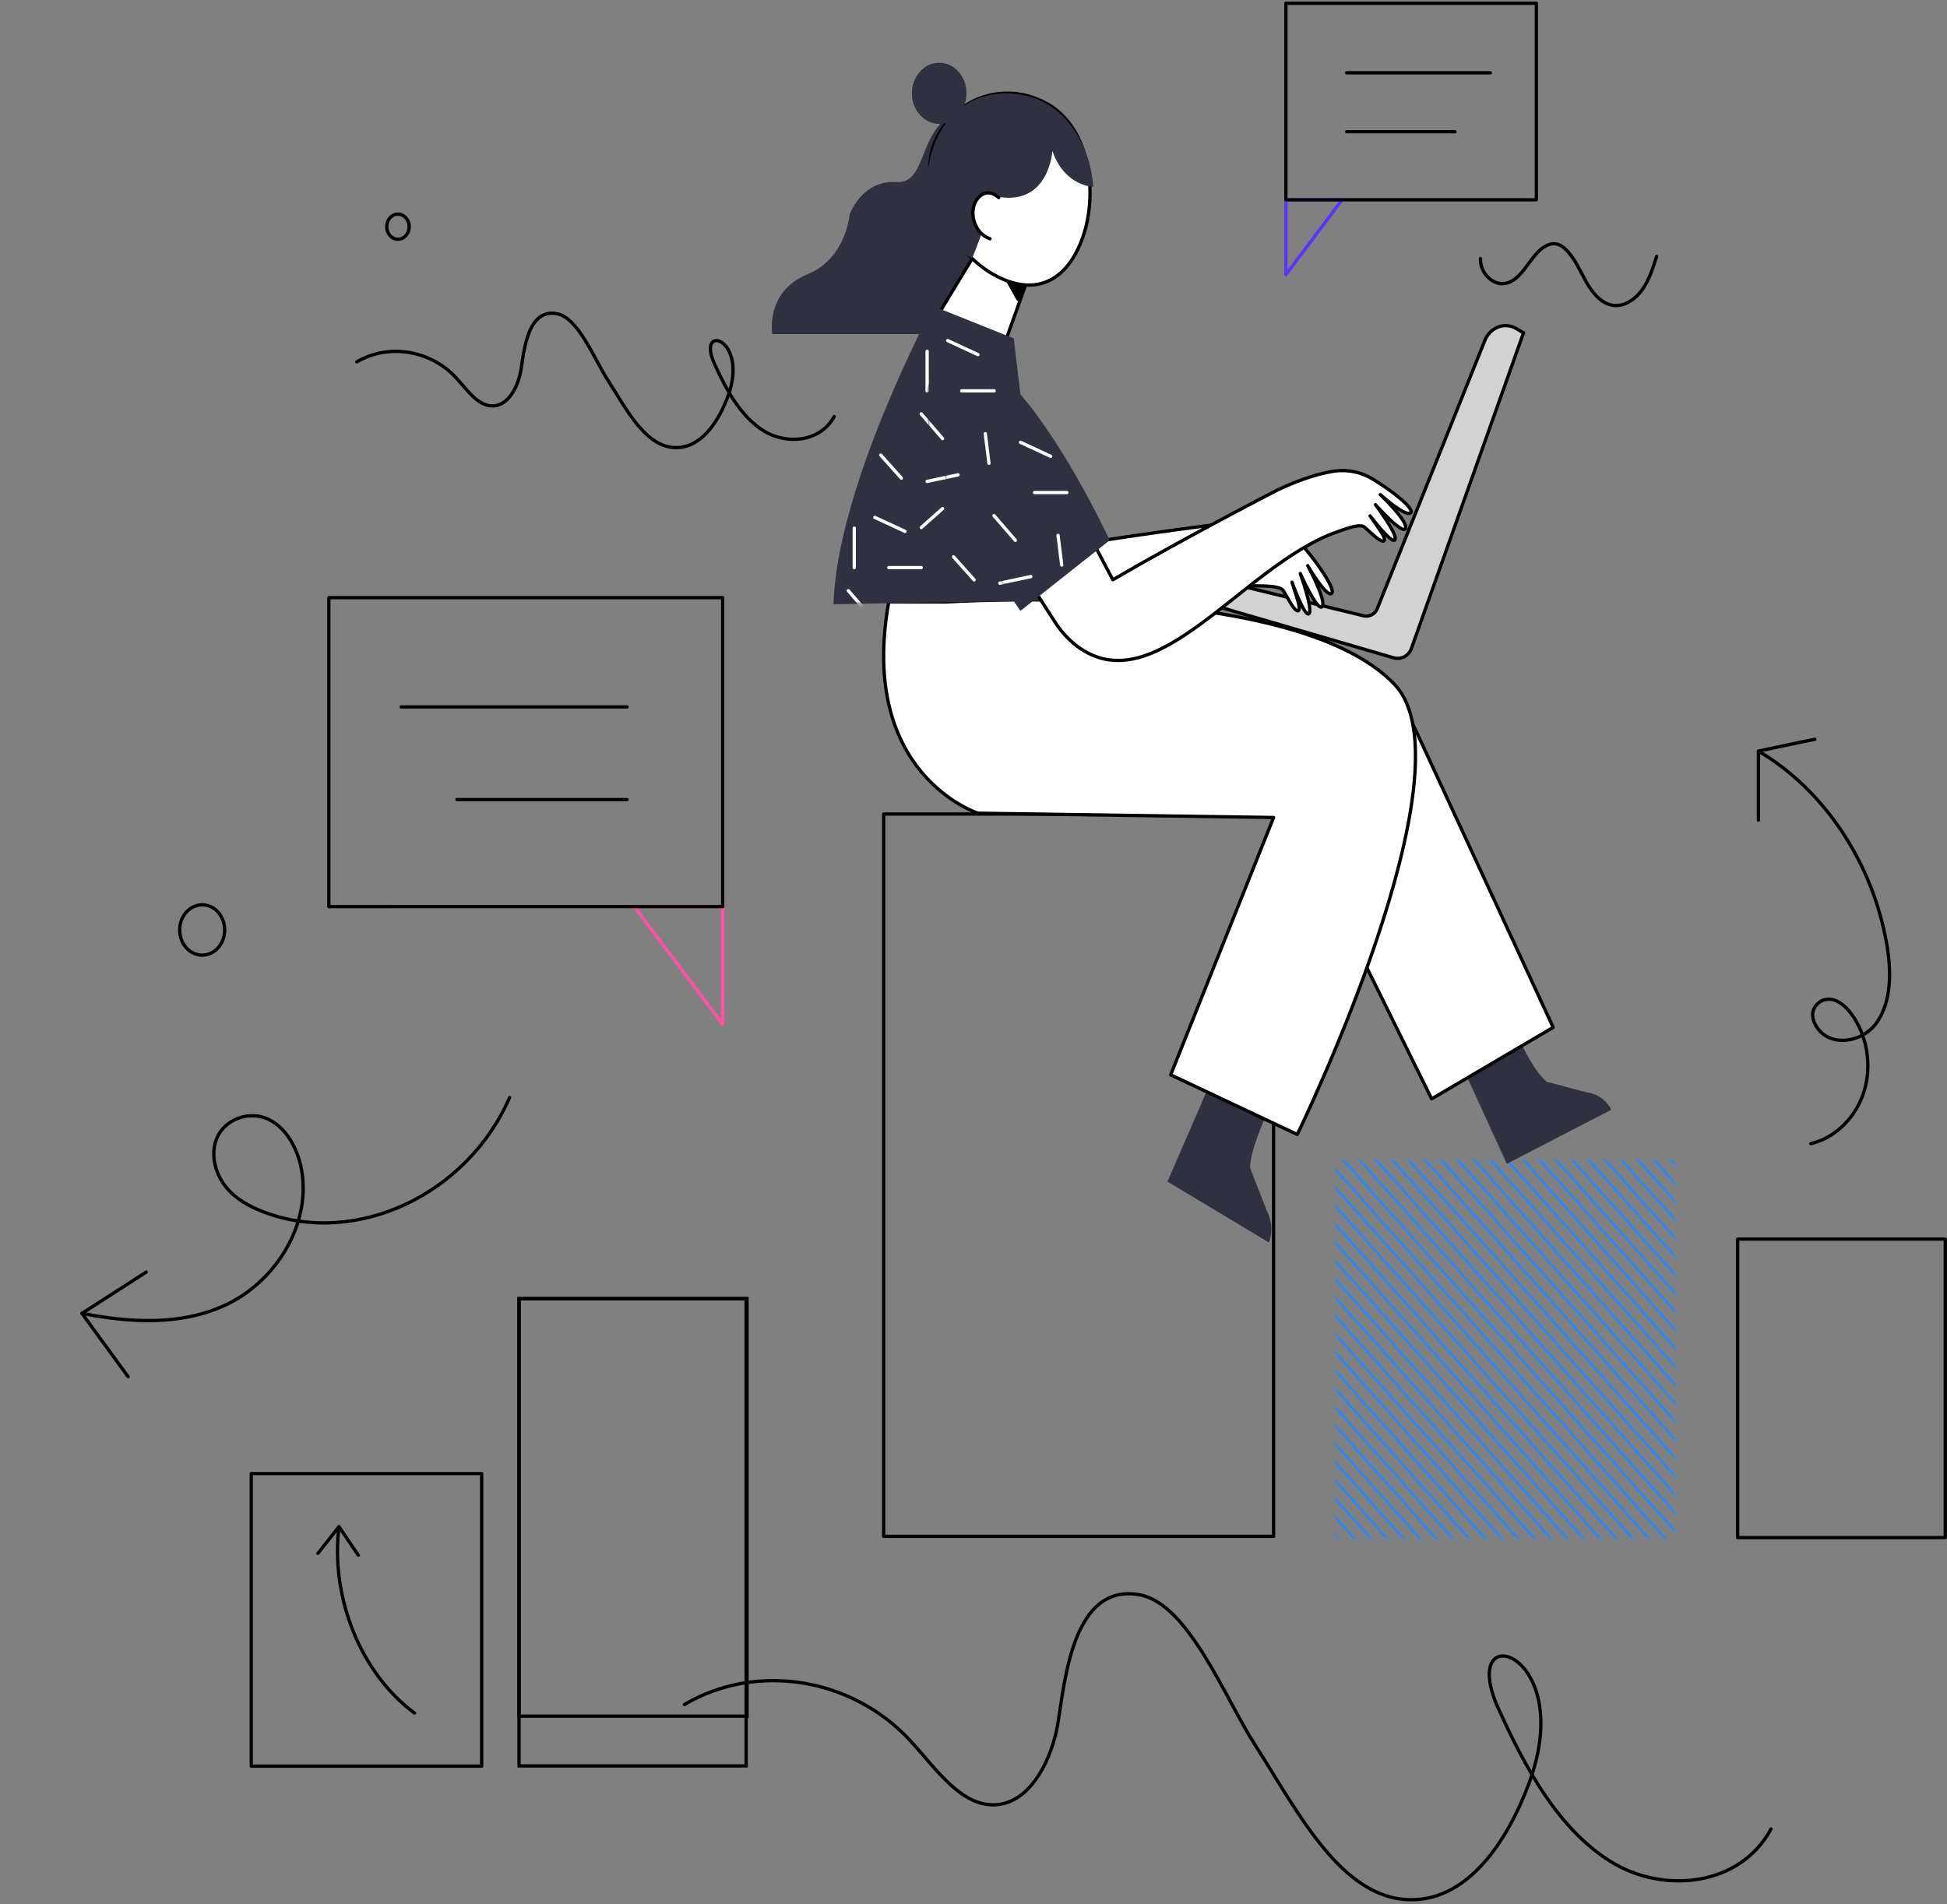 <svg width="591" height="578" viewBox="0 0 591 578" fill="none" xmlns="http://www.w3.org/2000/svg">
<rect x="0" y="0" width="591" height="578" fill="#808080" stroke="none"/>
<mask id="mask0_1039_973" style="mask-type:luminance" maskUnits="userSpaceOnUse" x="405" y="351" width="104" height="117">
<path d="M508.454 351.846H405.383V467.163H508.454V351.846Z" fill="white"/>
</mask>
<g mask="url(#mask0_1039_973)">
<path d="M381.547 411.243L383.567 413.503L388.535 419.062L393.502 424.621L398.472 430.178L403.439 435.736L408.409 441.295L413.378 446.854L418.346 452.412L423.314 457.97L433.014 468.82L433.257 469.09L438.226 474.649L443.194 480.207L448.162 485.766L453.131 491.324L455.38 493.838C455.065 493.831 454.751 493.821 454.438 493.809L451.948 491.025L446.981 485.467L442.01 479.905L437.043 474.346L432.073 468.787L427.105 463.229L422.138 457.67L417.17 452.112L412.202 446.553L407.233 440.995L402.265 435.436L397.297 429.876L392.328 424.317L387.36 418.759L382.392 413.2L381.58 412.291C381.562 411.946 381.552 411.596 381.547 411.243Z" fill="#2887FA"/>
<path d="M381.836 417.126L383.568 419.062L388.537 424.621L393.505 430.178L398.474 435.736L408.168 446.581L408.411 446.852L413.38 452.41L418.348 457.968L423.315 463.527L428.283 469.086L433.253 474.645L438.222 480.203L443.191 485.762L448.159 491.321L450.119 493.511C449.782 493.477 449.444 493.447 449.109 493.409L442.249 485.735L442.009 485.464L437.041 479.906L432.071 474.347L427.102 468.788L422.134 463.229L417.167 457.671L412.199 452.113L407.229 446.553L402.262 440.995L397.294 435.436L392.325 429.877L387.355 424.318L382.384 418.76L381.928 418.251C381.894 417.88 381.866 417.502 381.836 417.126Z" fill="#2887FA"/>
<path d="M421.981 484.264C421.305 483.869 420.635 483.462 419.972 483.043L417.168 479.905L412.2 474.345L407.231 468.786L402.263 463.228L397.295 457.67L392.326 452.111L391.201 450.854C390.828 450.111 390.464 449.362 390.109 448.605L393.51 452.41L398.479 457.968L408.17 468.816L408.412 469.086L413.381 474.644L418.349 480.203L421.981 484.264Z" fill="#2887FA"/>
<path d="M430.914 488.706C430.418 488.501 429.925 488.292 429.434 488.077L427.102 485.465L422.134 479.906L417.167 474.347L412.199 468.788L407.229 463.23L402.262 457.671L397.294 452.113L392.324 446.554L387.357 440.996L386.703 440.263C386.51 439.713 386.323 439.162 386.141 438.607L388.541 441.294L393.509 446.852L398.478 452.41L403.446 457.969L408.416 463.528L413.385 469.087L418.353 474.645L423.32 480.204L430.914 488.706Z" fill="#2887FA"/>
<path d="M432.068 485.464L427.1 479.906L422.132 474.347L417.163 468.788L412.195 463.229L407.226 457.671L402.258 452.113L397.29 446.553L392.321 440.995L387.353 435.436L384.229 431.938C384.114 431.47 383.998 431.004 383.891 430.533L388.536 435.731L393.504 441.29L398.473 446.848L403.441 452.407L408.41 457.965L413.38 463.524L418.348 469.083L423.315 474.642L428.283 480.2L433.251 485.759L438.126 491.212C437.705 491.092 437.293 490.962 436.872 490.833L432.068 485.464Z" fill="#2887FA"/>
<path d="M437.041 485.466L432.072 479.908L427.104 474.349L417.41 463.501L417.169 463.232L412.201 457.673L407.232 452.115L397.294 440.997L392.325 435.438L387.357 429.879L382.76 424.736C382.694 424.319 382.633 423.91 382.57 423.497L386.057 427.398L388.541 430.176L393.509 435.734L398.478 441.293L403.446 446.851L408.415 452.41L413.383 457.968L418.352 463.527L423.32 469.086L428.288 474.645L433.256 480.203L438.225 485.762L443.193 491.32L444.423 492.697C444.053 492.627 443.683 492.56 443.315 492.485L442.008 491.022L437.041 485.466Z" fill="#2887FA"/>
<path d="M504.188 343.806C508.449 347.658 512.289 351.953 515.641 356.618L511.569 352.063L506.601 346.504L504.188 343.806Z" fill="#2887FA"/>
<path d="M382.537 395.681L383.564 396.828L388.531 402.387L393.499 407.945L398.468 413.504L403.436 419.063L408.406 424.622L413.373 430.178L418.341 435.737L423.309 441.296L428.277 446.854L433.244 452.412L438.214 457.971L443.183 463.53L448.151 469.089L453.12 474.647L458.088 480.206L463.057 485.765L468.027 491.323L469.276 492.723C469.015 492.772 468.753 492.824 468.489 492.87L461.873 485.467L456.904 479.908L451.936 474.349L442.241 463.502L442 463.232L437.032 457.673L432.062 452.115L427.1 446.555L422.133 440.997L417.165 435.438L412.197 429.878L407.228 424.319L402.26 418.761L397.292 413.203L392.323 407.644L387.355 402.084L382.414 396.556C382.454 396.266 382.497 395.975 382.537 395.681Z" fill="#2887FA"/>
<path d="M381.943 400.576L383.562 402.387L388.53 407.945L393.497 413.504L398.467 419.064L405.92 427.402L408.404 430.18L413.372 435.739L418.341 441.298L423.309 446.856L428.277 452.414L433.244 457.973L438.214 463.532L443.182 469.091L448.149 474.649L453.119 480.208L458.086 485.767L463.056 491.325L464.902 493.389C464.624 493.422 464.344 493.451 464.069 493.48L461.876 491.026L456.906 485.468L451.938 479.909L446.971 474.35L442.001 468.791L437.034 463.233L432.064 457.674L427.096 452.116L417.16 440.997L412.187 435.439L407.218 429.88L399.179 420.884L397.282 418.76L392.312 413.201L387.344 407.642L382.377 402.083L381.859 401.505C381.888 401.199 381.914 400.887 381.943 400.576Z" fill="#2887FA"/>
<path d="M381.602 405.75L383.564 407.945L388.531 413.504L393.499 419.063L398.468 424.622L403.436 430.179L408.406 435.737L413.375 441.296L418.343 446.855L423.311 452.413L428.278 457.971L433.246 463.53L438.215 469.09L443.183 474.648L448.151 480.206L458.088 491.324L460.278 493.771C459.983 493.785 459.688 493.798 459.393 493.808L456.905 491.025L451.938 485.466L446.97 479.908L442.002 474.349L437.034 468.79L432.065 463.231L427.097 457.673L422.129 452.115L417.16 446.556L412.192 440.997L407.223 435.438L402.255 429.879L397.287 424.32L392.318 418.762L387.35 413.202L382.382 407.643L381.57 406.735C381.579 406.407 381.589 406.079 381.602 405.75Z" fill="#2887FA"/>
<path d="M388.356 374.394L388.536 374.594L393.504 380.153L398.473 385.713L403.441 391.272L408.41 396.83L413.38 402.388L418.342 407.946L423.31 413.505L428.278 419.063L433.246 424.622L438.215 430.179L443.183 435.737L448.151 441.297L453.12 446.855L458.088 452.413L463.057 457.972L468.027 463.531L472.994 469.089L477.964 474.647L482.931 480.206L487.899 485.765L488.302 486.215L487.673 486.536L486.958 485.736L486.716 485.466L481.748 479.907L476.78 474.348L471.811 468.789L466.843 463.231L461.874 457.672L456.906 452.114L451.936 446.555L446.969 440.997L442.001 435.438L437.033 429.878L432.064 424.319L427.096 418.761L422.128 413.203L417.16 407.643L412.193 402.084L407.223 396.526L402.256 390.967L397.288 385.409L392.318 379.85L388.07 375.093C388.162 374.862 388.258 374.628 388.356 374.394Z" fill="#2887FA"/>
<path d="M386.602 379.022C386.687 378.775 386.773 378.529 386.859 378.285L388.53 380.154L393.498 385.713L398.467 391.273L403.435 396.831L408.404 402.389L413.374 407.948L418.341 413.507L423.309 419.066L430.762 427.405L433.246 430.182L438.216 435.741L443.185 441.3L448.153 446.858L453.122 452.417L458.094 457.97L463.064 463.529L468.033 469.088L473.001 474.646L477.97 480.205L482.938 485.764L484.831 487.882C484.613 487.98 484.393 488.075 484.172 488.171L481.757 485.465L476.789 479.907L471.82 474.347L461.882 463.23L456.913 457.672L451.945 452.113L442.009 440.996L437.041 435.437L432.072 429.878L427.102 424.318L422.135 418.76L417.165 413.202L412.197 407.643L407.228 402.084L402.26 396.525L397.288 390.972L392.319 385.414L387.351 379.855L386.602 379.022Z" fill="#2887FA"/>
<path d="M393.644 363.637L398.476 369.038L403.443 374.596L408.413 380.155L413.382 385.714L418.35 391.273L423.318 396.832L428.287 402.39L433.255 407.948L438.224 413.507L443.192 419.067L448.16 424.626L453.129 430.182L458.097 435.741L463.066 441.3L468.036 446.858L473.003 452.416L477.973 457.975L482.941 463.534L487.908 469.093L492.878 474.651L497.846 480.21L497.929 480.3C497.743 480.435 497.558 480.57 497.372 480.704L496.664 479.912L491.697 474.353L486.727 468.794L481.759 463.236L476.792 457.677L471.822 452.119L461.878 440.995L456.91 435.436L451.942 429.877L443.904 420.881L442.007 418.758L437.039 413.198L432.069 407.639L427.1 402.08L422.132 396.522L417.163 390.963L412.195 385.404L407.222 379.856L402.254 374.298L397.286 368.739L393.281 364.259C393.4 364.051 393.52 363.843 393.644 363.637Z" fill="#2887FA"/>
<path d="M391.414 367.724C391.524 367.508 391.638 367.293 391.747 367.077L393.496 369.037L398.466 374.596L403.434 380.155L408.403 385.714L413.372 391.273L418.34 396.831L423.308 402.389L428.276 407.948L433.243 413.507L438.213 419.066L443.182 424.625L448.15 430.183L453.119 435.741L458.087 441.3L463.057 446.858L468.026 452.417L472.994 457.975L477.963 463.534L482.931 469.093L487.899 474.652L492.868 480.21L494.843 482.418C494.65 482.546 494.457 482.672 494.26 482.797L491.683 479.913L486.713 474.354L481.744 468.794L476.776 463.236L471.807 457.678L466.839 452.119L461.87 446.56L456.902 441.002L451.934 435.443L446.966 429.884L441.997 424.325L437.029 418.766L432.06 413.207L427.092 407.648L422.124 402.089L417.157 396.53L412.189 390.971L407.219 385.413L402.25 379.855L397.282 374.296L392.313 368.737L391.414 367.724Z" fill="#2887FA"/>
<path d="M399.625 354.681C399.767 354.497 399.907 354.313 400.049 354.131L403.436 357.92L408.405 363.479L413.375 369.038L418.342 374.597L423.31 380.157L428.278 385.716L433.246 391.275L438.215 396.833L443.183 402.383L448.151 407.941L453.12 413.5L458.088 419.059L463.057 424.618L468.025 430.175L472.993 435.733L477.962 441.292L482.93 446.85L487.897 452.409L492.867 457.967L502.804 469.085L506.412 473.121C506.245 473.279 506.083 473.437 505.918 473.595L501.621 468.787L496.652 463.229L491.684 457.671L486.715 452.112L481.745 446.553L476.778 440.995L471.808 435.436L466.84 429.877L461.871 424.317L456.903 418.759L451.935 413.2L446.968 407.642L442 402.082L437.032 396.524L432.063 390.965L427.095 385.407L422.127 379.848L417.16 374.29L412.192 368.731L407.222 363.172L402.253 357.613L399.625 354.681Z" fill="#2887FA"/>
<path d="M401.977 351.75C402.125 351.574 402.271 351.396 402.421 351.221L403.438 352.359L408.407 357.918L413.376 363.477L418.344 369.036L423.312 374.595L428.281 380.153L433.249 385.713L438.218 391.272L443.186 396.83L448.154 402.388L453.123 407.947L458.091 413.506L463.061 419.065L468.03 424.624L472.998 430.181L477.967 435.739L482.94 441.292L487.908 446.851L492.877 452.409L497.845 457.967L502.814 463.526L507.782 469.086L509.018 470.468C508.862 470.635 508.703 470.801 508.546 470.968L506.598 468.79L501.631 463.232L496.661 457.673L491.693 452.115L486.724 446.556L481.756 440.997L476.788 435.438L471.82 429.881L462.246 419.169L461.884 418.763L456.914 413.204L451.946 407.645L446.979 402.086L442.011 396.528L437.043 390.969L432.074 385.41L427.104 379.852L422.134 374.297L417.165 368.739L412.197 363.179L407.228 357.62L402.26 352.061L401.977 351.75Z" fill="#2887FA"/>
<path d="M397.391 357.741C397.524 357.549 397.658 357.357 397.793 357.166L398.467 357.916L403.435 363.474L408.404 369.033L413.37 374.591L418.338 380.151L423.306 385.71L428.275 391.269L433.243 396.827L438.212 402.386L443.18 407.944L448.148 413.503L453.117 419.061L458.085 424.62L463.054 430.177L468.022 435.735L477.717 446.582L477.959 446.853L482.927 452.411L487.902 457.97L492.871 463.529L497.839 469.088L502.809 474.646L503.703 475.646C503.532 475.797 503.361 475.947 503.188 476.097L501.626 474.348L496.656 468.789L491.689 463.23L486.719 457.672L481.752 452.114L476.784 446.555L471.814 440.996L466.847 435.437L461.877 429.878L456.908 424.319L451.94 418.761L446.972 413.202L442.005 407.643L437.037 402.084L432.067 396.526L427.098 390.967L422.13 385.408L417.161 379.85L412.193 374.292L407.224 368.732L402.256 363.174L397.391 357.741Z" fill="#2887FA"/>
<path d="M404.445 348.953C404.6 348.786 404.753 348.613 404.909 348.445L408.408 352.36L413.377 357.919L418.345 363.478L423.313 369.037L428.28 374.595L433.248 380.154L438.217 385.713L443.185 391.273L448.153 396.831L453.122 402.389L458.09 407.947L463.06 413.507L468.029 419.066L475.482 427.405L477.965 430.182L482.933 435.741L487.901 441.3L492.87 446.858L497.838 452.416L502.807 457.975L507.777 463.534L511.496 467.699C511.347 467.874 511.194 468.044 511.043 468.218L506.594 463.24L501.626 457.682L496.657 452.123L486.72 441.006L481.752 435.447L476.784 429.888L471.815 424.328L466.847 418.77L461.878 413.211L456.91 407.652L451.942 402.093L446.974 396.534L442.007 390.975L437.039 385.417L432.069 379.859L427.102 374.3L422.134 368.742L417.166 363.184L412.198 357.624L407.229 352.065L404.445 348.953Z" fill="#2887FA"/>
<path d="M448.157 330.129L453.127 335.688L458.095 341.246L463.064 346.804L468.033 352.363L473.001 357.921L477.971 363.48L482.938 369.039L487.906 374.598L492.876 380.157L497.843 385.717L502.813 391.276L507.78 396.834L512.748 402.392L517.716 407.951L522.684 413.51L527.651 419.069L531.316 423.165C531.273 423.459 531.233 423.754 531.186 424.045L526.47 418.771L521.501 413.212L516.533 407.652L511.564 402.093L506.596 396.535L501.628 390.976L496.659 385.418L491.691 379.859L486.722 374.301L481.752 368.742L476.784 363.183L471.815 357.624L466.847 352.064L461.878 346.505L456.91 340.947L451.942 335.389L446.975 329.83L443.922 326.415C444.183 326.364 444.445 326.317 444.708 326.269L448.157 330.129Z" fill="#2887FA"/>
<path d="M453.123 330.129L458.09 335.691L463.06 341.25L468.029 346.808L472.997 352.366L477.966 357.925L482.934 363.484L487.902 369.043L492.871 374.602L497.839 380.16L502.808 385.72L507.778 391.279L512.746 396.837L517.713 402.395L522.681 407.954L527.649 413.513L531.897 418.266C531.869 418.574 531.834 418.879 531.803 419.182L531.435 418.77L526.466 413.211L521.498 407.652L516.531 402.093L511.561 396.535L506.593 390.976L501.626 385.417L496.656 379.859L491.688 374.301L486.719 368.742L481.752 363.179L476.784 357.62L471.815 352.061L466.847 346.502L461.878 340.943L456.908 335.385L451.941 329.827L448.266 325.714C448.539 325.679 448.813 325.64 449.088 325.609L453.123 330.129Z" fill="#2887FA"/>
<path d="M458.091 330.13L463.06 335.688L468.029 341.246L472.997 346.805L477.967 352.363L482.934 357.921L487.902 363.481L492.871 369.04L497.839 374.598L502.809 380.157L507.776 385.716L512.744 391.275L517.712 396.834L522.68 402.392L527.647 407.95L532.229 413.072C532.215 413.4 532.206 413.729 532.191 414.054L531.436 413.211L526.467 407.652L521.498 402.093L516.53 396.535L511.56 390.976L506.593 385.417L501.625 379.859L496.656 374.301L491.688 368.742L486.717 363.181L481.747 357.622L476.78 352.063L471.81 346.504L466.842 340.946L461.873 335.387L456.905 329.829L452.844 325.284C453.136 325.267 453.427 325.255 453.722 325.241L458.091 330.13Z" fill="#2887FA"/>
<path d="M463.066 330.129L468.036 335.687L473.003 341.245L477.973 346.803L482.941 352.362L487.908 357.92L492.878 363.479L497.846 369.038L502.815 374.597L507.784 380.156L512.752 385.715L517.72 391.274L522.688 396.832L527.655 402.391L532.282 407.568C532.29 407.913 532.291 408.26 532.294 408.605L531.441 407.65L526.472 402.091L521.504 396.533L516.536 390.973L511.567 385.415L506.599 379.857L501.632 374.297L496.663 368.738L491.695 363.179L486.726 357.62L481.758 352.061L476.79 346.502L471.821 340.944L466.853 335.385L461.884 329.827L457.719 325.17C458.028 325.17 458.338 325.176 458.647 325.183L463.066 330.129Z" fill="#2887FA"/>
<path d="M473.002 330.128L477.971 335.687L482.939 341.245L487.907 346.803L492.876 352.361L497.844 357.92L502.814 363.479L507.781 369.038L512.749 374.597L517.717 380.156L522.685 385.715L527.652 391.274L531.226 395.272C531.289 395.681 531.352 396.09 531.409 396.501L526.469 390.975L521.501 385.416L516.533 379.858L511.564 374.3L506.596 368.741L501.628 363.182L496.659 357.622L491.691 352.063L486.722 346.504L481.754 340.946L476.789 335.388L471.819 329.829L468.539 326.159C468.906 326.222 469.271 326.293 469.638 326.362L473.002 330.128Z" fill="#2887FA"/>
<path d="M471.82 491.022L466.852 485.464L461.883 479.905L456.915 474.349L451.946 468.79L446.978 463.232L442.01 457.674L437.043 452.115L432.073 446.556L427.105 440.998L422.138 435.439L417.17 429.88L412.202 424.32L407.233 418.762L402.265 413.204L397.297 407.645L392.328 402.085L387.36 396.527L383.195 391.863C383.249 391.582 383.303 391.3 383.362 391.021L383.582 391.266L388.55 396.825L393.517 402.383L398.487 407.941L403.454 413.499L408.424 419.059L413.393 424.618L418.361 430.174L423.329 435.733L433.024 446.579L433.266 446.85L438.235 452.409L443.203 457.967L448.171 463.526L453.14 469.084L458.108 474.643L463.077 480.201L468.047 485.76L473.015 491.318L473.459 491.818C473.21 491.881 472.96 491.941 472.71 492.002L471.835 491.022H471.82Z" fill="#2887FA"/>
<path d="M471.818 485.46L466.85 479.902L461.881 474.343L456.912 468.784L451.944 463.225L446.976 457.667L442.008 452.109L437.041 446.55L432.071 440.991L427.103 435.432L422.136 429.873L417.166 424.314L412.199 418.755L407.229 413.196L402.261 407.638L397.294 402.079L392.324 396.521L387.356 390.961L384.156 387.38C384.221 387.111 384.284 386.842 384.351 386.574L388.539 391.26L393.507 396.819L398.476 402.377L403.444 407.935L408.414 413.495L413.383 419.054L418.351 424.613L423.318 430.169L428.286 435.728L433.254 441.287L438.223 446.845L443.191 452.404L448.158 457.973L458.095 469.09L463.065 474.648L468.032 480.207L477.416 490.699C477.177 490.774 476.937 490.844 476.695 490.917L471.818 485.46Z" fill="#2887FA"/>
<path d="M476.785 485.464L471.815 479.906L466.847 474.347L461.878 468.788L456.907 463.233L451.939 457.674L446.971 452.116L442.002 446.557L437.034 440.999L432.065 435.439L427.097 429.88L419.058 420.884L417.162 418.761L412.194 413.202L407.224 407.643L402.257 402.084L397.289 396.525L392.32 390.966L387.352 385.408L385.297 383.109C385.373 382.852 385.446 382.593 385.524 382.337L388.535 385.706L393.502 391.265L398.472 396.824L403.439 402.382L408.409 407.94L413.378 413.499L418.346 419.059L423.314 424.618L428.282 430.174L433.249 435.733L438.219 441.292L443.186 446.85L448.154 452.408L453.124 457.967L458.091 463.526L463.061 469.085L468.03 474.643L472.998 480.202L477.967 485.761L481.203 489.381C480.973 489.464 480.743 489.547 480.513 489.631L476.785 485.464Z" fill="#2887FA"/>
<path d="M481.789 329.868C482.268 330.055 482.745 330.246 483.22 330.443L487.907 335.691L492.877 341.249L497.844 346.807L502.814 352.365L507.781 357.924L512.749 363.483L517.717 369.041L522.685 374.6L527.58 380.077C527.756 380.608 527.928 381.142 528.095 381.678L526.47 379.86L521.502 374.302L516.534 368.743L511.565 363.185L506.597 357.626L501.629 352.066L496.66 346.507L491.692 340.949L486.723 335.391L481.789 329.868Z" fill="#2887FA"/>
<path d="M486.727 479.905L481.759 474.346L476.791 468.787L471.822 463.229L466.854 457.671L461.884 452.112L456.915 446.553L451.947 440.995L446.98 435.436L442.012 429.876L437.044 424.317L432.075 418.759L427.105 413.2L422.137 407.642L417.168 402.082L412.2 396.524L407.231 390.965L402.263 385.407L397.295 379.848L392.326 374.29L389.68 371.33C389.782 371.103 389.887 370.878 389.992 370.653L393.509 374.589L398.478 380.148L403.446 385.709L408.415 391.268L413.385 396.826L418.353 402.385L423.32 407.943L428.29 413.501L433.257 419.061L438.227 424.62L443.195 430.176L448.162 435.735L458.1 446.852L463.069 452.41L468.037 457.969L477.731 468.816L477.974 469.086L482.942 474.645L487.909 480.203L491.65 484.387C491.449 484.504 491.248 484.622 491.045 484.737L486.727 479.905Z" fill="#2887FA"/>
<path d="M492.249 334.987L492.874 335.687L497.841 341.245L502.811 346.803L507.78 352.362L512.748 357.92L517.716 363.478L522.683 369.038L523.516 369.968C523.85 370.665 524.172 371.367 524.484 372.075L521.501 368.739L516.534 363.179L511.564 357.621L506.596 352.062L501.629 346.503L496.659 340.944L491.692 335.386L490.367 333.904C490.999 334.257 491.626 334.618 492.249 334.987Z" fill="#2887FA"/>
<path d="M496.663 474.347L486.968 463.501L486.726 463.231L481.758 457.672L476.79 452.114L471.821 446.555L466.853 440.997L461.884 435.437L456.916 429.878L451.948 424.319L446.981 418.761L442.013 413.202L437.045 407.643L432.076 402.084L427.108 396.526L422.14 390.967L417.172 385.408L412.205 379.85L407.235 374.292L402.266 368.733L397.298 363.175L395.289 360.926C395.416 360.725 395.543 360.527 395.671 360.328L398.481 363.473L403.449 369.031L408.418 374.589L413.388 380.148L418.355 385.707L423.323 391.267L428.291 396.825L433.259 402.383L438.228 407.942L443.196 413.501L448.163 419.06L458.101 430.176L463.07 435.735L468.039 441.294L473.007 446.852L477.977 452.411L482.944 457.969L487.912 463.528L492.881 469.087L497.849 474.645L500.88 478.037C500.703 478.18 500.525 478.324 500.346 478.465L496.663 474.347Z" fill="#2887FA"/>
<path d="M513.867 464.779C513.726 464.961 513.58 465.14 513.436 465.322L511.568 463.231L506.6 457.673L501.632 452.114L496.663 446.555L491.695 440.997L486.721 435.438L481.753 429.879L476.785 424.319L471.816 418.761L466.848 413.203L461.879 407.644L456.909 402.084L451.941 396.526L446.974 390.967L442.006 385.409L437.038 379.85L432.069 374.292L427.099 368.733L422.132 363.175L417.162 357.616L412.194 352.056L407.225 346.497L407.023 346.273C407.186 346.112 407.346 345.949 407.509 345.79L408.408 346.795L413.377 352.354L418.345 357.912L423.313 363.471L428.28 369.029L433.248 374.588L438.218 380.147L443.185 385.706L448.153 391.265L453.123 396.824L458.09 402.382L463.06 407.94L468.029 413.499L472.997 419.058L477.966 424.617L482.934 430.173L487.902 435.732L492.871 441.291L497.839 446.849L502.808 452.408L507.776 457.966L512.744 463.525L513.867 464.779Z" fill="#2887FA"/>
<path d="M518.245 458.565C518.118 458.765 517.988 458.961 517.858 459.159L516.532 457.674L511.562 452.116L506.593 446.557L501.625 440.999L496.656 435.44L491.688 429.88L486.718 424.321L481.751 418.763L476.783 413.204L471.814 407.645L466.846 402.091L461.876 396.532L456.907 390.973L451.939 385.415L446.971 379.856L442.004 374.298L437.036 368.739L432.067 363.18L427.097 357.621L422.129 352.062L417.16 346.502L412.531 341.324C412.709 341.18 412.884 341.035 413.061 340.892L413.374 341.242L418.342 346.801L423.31 352.359L428.277 357.917L433.245 363.476L438.215 369.036L443.182 374.595L448.15 380.154L453.12 385.712L458.088 391.271L463.058 396.83L468.027 402.388L472.995 407.946L477.964 413.505L482.932 419.064L487.9 424.624L492.869 430.18L497.837 435.739L502.806 441.298L507.774 446.856L512.742 452.414L517.709 457.973L518.245 458.565Z" fill="#2887FA"/>
<path d="M516.535 452.116L506.598 440.999L501.631 435.44L496.661 429.881L488.622 420.885L486.725 418.761L481.755 413.202L476.788 407.643L471.818 402.084L466.85 396.526L461.881 390.967L456.913 385.408L451.946 379.85L446.978 374.292L442.005 368.738L437.037 363.178L432.068 357.619L427.1 352.06L422.132 346.501L417.165 340.943L415.469 339.045C415.653 338.909 415.836 338.773 416.021 338.639L418.347 341.241L423.315 346.799L428.285 352.357L433.252 357.916L438.222 363.475L443.19 369.034L448.157 374.593L453.127 380.151L458.094 385.711L463.064 391.27L468.033 396.828L473.001 402.386L477.97 407.945L482.938 413.504L487.906 419.063L492.875 424.622L497.843 430.179L502.812 435.737L507.782 441.296L512.75 446.855L517.717 452.413L520.26 455.257C520.14 455.464 520.017 455.674 519.896 455.875L516.535 452.116Z" fill="#2887FA"/>
<path d="M515.711 462.307L511.57 457.674L506.603 452.116L501.635 446.556L496.665 440.998L491.698 435.439L486.728 429.88L481.759 424.321L476.791 418.762L471.822 413.203L466.854 407.645L461.885 402.086L456.917 396.527L451.949 390.968L446.981 385.41L442.009 379.855L437.041 374.297L432.071 368.737L427.104 363.178L422.136 357.62L417.168 352.061L412.2 346.502L409.727 343.735C409.893 343.582 410.064 343.428 410.235 343.277L413.384 346.801L418.352 352.359L423.32 357.917L428.289 363.476L433.257 369.035L438.226 374.594L443.194 380.153L448.162 385.712L453.131 391.271L458.099 396.83L463.068 402.388L468.038 407.946L473.005 413.505L477.975 419.064L482.943 424.623L487.91 430.18L492.88 435.738L502.814 446.854L507.782 452.412L512.75 457.97L516.117 461.738C515.986 461.928 515.848 462.115 515.711 462.307Z" fill="#2887FA"/>
<path d="M522.685 446.854L523.908 448.222C523.803 448.445 523.697 448.668 523.591 448.894L521.501 446.555L516.533 440.997L511.564 435.437L506.596 429.878L501.628 424.319L496.659 418.761L491.691 413.203L486.721 407.643L481.752 402.084L476.784 396.526L471.815 390.967L466.847 385.408L461.878 379.85L456.911 374.296L451.943 368.737L446.975 363.179L442.008 357.619L437.04 352.06L432.07 346.501L427.103 340.943L422.135 335.384L421.711 334.909C421.91 334.791 422.109 334.671 422.31 334.556L423.318 335.683L428.287 341.242L433.255 346.8L438.224 352.358L443.192 357.917L448.16 363.476L453.129 369.034L458.097 374.593L463.066 380.152L468.036 385.712L473.004 391.271L477.973 396.829L482.941 402.387L487.908 407.946L492.878 413.505L497.846 419.063L502.815 424.622L507.783 430.179L512.75 435.737L522.445 446.584L522.686 446.855L522.685 446.854Z" fill="#2887FA"/>
<path d="M521.507 440.997L516.539 435.438L511.57 429.879L506.602 424.32L501.634 418.762L496.665 413.202L491.697 407.644L486.727 402.085L481.76 396.527L476.792 390.968L471.823 385.409L466.855 379.851L461.885 374.293L456.916 368.733L451.948 363.174L446.98 357.616L442.013 352.057L437.045 346.498L432.076 340.939L427.106 335.381L425.031 333.058C425.239 332.949 425.448 332.839 425.655 332.731L428.29 335.68L433.253 341.243L438.222 346.802L443.191 352.36L448.159 357.918L453.129 363.477L458.096 369.036L463.066 374.595L468.035 380.154L473.003 385.713L477.972 391.272L482.94 396.831L487.908 402.389L492.877 407.947L497.845 413.506L502.814 419.065L507.784 424.624L512.751 430.181L517.719 435.739L522.689 441.298L525.538 444.486C525.442 444.719 525.343 444.951 525.246 445.184L521.507 440.997Z" fill="#2887FA"/>
<path d="M521.807 452.457L521.503 452.116L516.535 446.557L511.565 440.998L506.598 435.439L501.627 429.884L496.658 424.325L491.69 418.767L486.721 413.209L481.753 407.649L476.785 402.09L471.816 396.532L466.848 390.973L461.879 385.414L456.909 379.856L451.942 374.298L446.974 368.74L442.006 363.181L437.038 357.622L432.069 352.063L427.1 346.504L422.132 340.945L418.523 336.909C418.716 336.782 418.907 336.654 419.1 336.528L423.315 341.245L428.283 346.803L433.251 352.361L438.22 357.919L443.19 363.479L448.157 369.038L453.127 374.596L458.095 380.155L463.064 385.714L468.033 391.273L473.001 396.832L477.971 402.39L482.939 407.945L487.907 413.504L492.876 419.063L502.814 430.18L507.781 435.738L512.749 441.297L517.717 446.856L522.147 451.813C522.036 452.028 521.922 452.24 521.807 452.457Z" fill="#2887FA"/>
<path d="M526.475 385.413L521.506 379.855L516.538 374.297L511.569 368.738L506.601 363.179L501.633 357.62L496.664 352.061L491.696 346.502L486.727 340.943L481.757 335.385L476.79 329.827L474.742 327.536C475.149 327.646 475.557 327.758 475.961 327.875L477.972 330.124L482.94 335.682L487.908 341.241L492.877 346.799L497.845 352.357L502.814 357.916L507.784 363.475L512.752 369.034L517.719 374.592L522.687 380.151L527.655 385.711L529.874 388.194C529.98 388.647 530.078 389.103 530.178 389.558L526.475 385.413Z" fill="#2887FA"/>
<path d="M526.471 424.322L521.503 418.764L516.535 413.205L511.566 407.646L506.598 402.087L501.63 396.529L496.661 390.97L491.693 385.411L486.724 379.853L481.756 374.295L476.788 368.736L471.819 363.176L466.851 357.618L461.882 352.059L456.909 346.503L451.941 340.945L446.973 335.387L442.006 329.828L439.789 327.348C440.039 327.283 440.289 327.224 440.539 327.161L443.189 330.126L448.157 335.685L453.126 341.243L458.094 346.801L463.064 352.36L468.033 357.918L473.001 363.476L477.97 369.035L482.938 374.595L487.906 380.154L492.875 385.713L497.843 391.272L502.812 396.83L507.782 402.389L512.749 407.947L517.717 413.505L522.685 419.064L527.653 424.624L530.515 427.825C530.46 428.105 530.407 428.386 530.349 428.666L526.471 424.322Z" fill="#2887FA"/>
<path d="M528.121 437.28L526.475 435.439L521.507 429.88L516.54 424.32L511.57 418.762L506.602 413.203L501.635 407.644L496.665 402.085L491.698 396.526L486.728 390.967L481.76 385.409L476.793 379.851L471.823 374.292L466.855 368.734L461.886 363.175L456.917 357.616L451.949 352.056L446.98 346.507L442.013 340.949L437.045 335.391L432.094 329.852C432.319 329.763 432.544 329.672 432.772 329.585L433.258 330.131L438.228 335.689L443.197 341.247L448.165 346.805L453.134 352.364L458.102 357.922L463.071 363.481L468.041 369.04L473.009 374.599L477.978 380.158L482.946 385.717L487.913 391.276L492.883 396.834L497.851 402.393L502.82 407.951L507.789 413.51L512.757 419.069L520.209 427.408L522.693 430.186L527.66 435.744L528.361 436.528C528.283 436.775 528.2 437.026 528.121 437.28Z" fill="#2887FA"/>
<path d="M526.469 429.88L521.499 424.321L516.532 418.763L511.562 413.204L506.594 407.645L501.627 402.086L496.657 396.528L491.69 390.968L486.72 385.41L481.751 379.852L476.783 374.294L471.814 368.734L466.846 363.176L461.876 357.617L456.909 352.058L451.941 346.499L446.973 340.94L442.005 335.382L437.038 329.824L435.852 328.498C436.088 328.42 436.326 328.343 436.565 328.269L438.221 330.122L443.184 335.688L448.152 341.246L453.121 346.804L458.089 352.363L463.058 357.921L468.028 363.48L472.996 369.038L477.965 374.597L482.933 380.156L487.9 385.715L492.87 391.274L497.838 396.832L502.807 402.391L507.775 407.949L512.743 413.508L517.71 419.067L522.678 424.626L527.646 430.182L529.516 432.274C529.45 432.54 529.381 432.806 529.312 433.071L526.469 429.88Z" fill="#2887FA"/>
<path d="M526.757 441.314L526.474 440.996L521.506 435.437L516.539 429.878L506.964 419.165L506.601 418.76L501.634 413.201L496.664 407.641L491.697 402.082L486.725 396.533L481.755 390.974L476.787 385.416L471.818 379.857L466.85 374.293L461.881 368.734L456.913 363.175L451.945 357.616L446.978 352.057L442.01 346.497L437.042 340.939L432.073 335.381L428.484 331.367C428.702 331.269 428.917 331.167 429.136 331.07L433.256 335.68L438.225 341.238L443.193 346.797L448.16 352.355L453.13 357.913L458.098 363.472L463.067 369.031L468.036 374.591L473.004 380.149L477.974 385.708L482.941 391.267L487.909 396.826L492.879 402.384L497.846 407.942L502.816 413.501L507.783 419.06L512.751 424.62L517.719 430.176L522.687 435.735L527.018 440.585C526.937 440.83 526.846 441.07 526.757 441.314Z" fill="#2887FA"/>
<path d="M531.442 402.089L526.473 396.53L521.503 390.971L516.536 385.413L511.567 379.856L506.599 374.297L501.632 368.738L496.657 363.18L491.693 357.624L486.723 352.065L481.754 346.506L476.786 340.947L471.817 335.389L466.849 329.831L462.914 325.428C463.247 325.458 463.58 325.493 463.919 325.528L468.032 330.129L472.999 335.687L477.969 341.246L482.937 346.804L487.904 352.362L492.874 357.921L497.842 363.479L502.811 369.038L507.779 374.597L512.746 380.156L517.714 385.715L522.682 391.275L527.65 396.833L531.972 401.664C532.004 402.039 532.034 402.414 532.062 402.789L531.442 402.089Z" fill="#2887FA"/>
</g>
<path d="M386.59 247.118H268.227V466.403H386.59V247.118Z" stroke="black" stroke-linecap="round" stroke-linejoin="round"/>
<path d="M590.468 376.154H527.461V466.753H590.468V376.154Z" stroke="black" stroke-linecap="round" stroke-linejoin="round"/>
<path d="M390.328 83.369L407.384 60.654H390.328V83.369Z" stroke="#5B32FF" stroke-linecap="round" stroke-linejoin="round"/>
<path d="M466.349 60.648V1H390.328V60.653H407.384L407.388 60.647L466.349 60.648Z" stroke="black" stroke-linecap="round" stroke-linejoin="round"/>
<path d="M408.781 22.097H452.391" stroke="black" stroke-linecap="round" stroke-linejoin="round"/>
<path d="M408.781 39.985H441.628" stroke="black" stroke-linecap="round" stroke-linejoin="round"/>
<path d="M341.909 169.405L413.995 186.962C414.806 187.131 415.651 187.014 416.386 186.63C417.121 186.246 417.699 185.62 418.024 184.857L450.868 102.99C452.672 99.19 456.889 97.742 460.285 99.764L462.45 101.05L428.347 197.059L428.293 197.172C427.881 198.151 427.128 198.948 426.174 199.415C425.219 199.882 424.128 199.987 423.102 199.712L335.281 174.099C335.986 170.781 338.926 168.697 341.909 169.405Z" fill="#D2D2D2" stroke="black"/>
<path d="M459.315 311.697C459.315 311.697 465.193 325.311 469.571 328.41L481.565 331.597C483.161 331.778 484.686 332.359 486 333.284C487.313 334.21 488.372 335.45 489.08 336.893L457.384 353.302L442.141 320.004L459.315 311.697Z" fill="#2F3140"/>
<path d="M295.07 193.439C295.07 193.439 370.543 196.613 405.949 202.625C416.195 204.365 425.048 211.56 429.811 221.857L471.454 311.882L434.568 333.579L391.85 247.079L314.182 244.49L295.07 193.439Z" fill="white" stroke="black" stroke-linecap="round" stroke-linejoin="round"/>
<path d="M292.108 172.984C293.032 176.618 294.587 180.063 296.701 183.16C314.376 208.26 351.01 177.588 380.955 177.837C385.09 177.872 388.757 177.96 389.644 179.444C391.134 181.943 392.898 185.535 393.983 185.432C395.223 185.315 393.28 180.425 392.174 176.743C392.174 176.743 395.865 186.919 397.212 186.362C398.847 185.686 394.688 174.096 394.688 174.096C394.688 174.096 399.984 185.961 401.345 184.122C402.706 182.283 396.947 171.717 396.947 171.717C396.947 171.717 402.402 181.129 404.15 180.181C405.566 179.411 400.949 172.248 396.197 166.573C393.523 163.283 389.824 160.985 385.69 160.046C381.829 159.223 376.156 158.714 368.044 159.38C368.044 159.38 337.785 163.153 312.595 167.738L302.824 117.192C301.621 110.968 297.41 105.882 291.865 104.454C287.529 103.337 282.649 103.832 279.447 109.491C277.229 113.651 276.736 118.518 278.076 123.038L292.108 172.984Z" fill="white" stroke="black" stroke-linecap="round" stroke-linejoin="round"/>
<path d="M387.353 331.795C387.353 331.795 379.055 348.842 379.475 354.618L384.416 367.257C387.269 372.747 385.155 377.158 385.155 377.158L354.375 358.699L369.028 324.937L387.353 331.795Z" fill="#2F3140"/>
<path d="M287.484 182.737C287.484 182.737 392.923 175.756 423.294 207.759C447.772 233.552 393.785 344.389 393.785 344.389L355.361 326.288L386.59 248.165L296.863 246.86C296.863 246.86 260.389 235.199 269.768 182.735L287.484 182.737Z" fill="white" stroke="black" stroke-linecap="round" stroke-linejoin="round"/>
<path d="M234.422 101.422C234.422 101.422 232.173 88.511 245.183 83.223C256.828 78.491 257.907 65.087 257.907 65.087C257.907 65.087 261.625 54.603 272.13 55.263C282.634 55.923 277.348 36.011 295.242 32.062C297.929 31.469 300.406 32.671 302.568 34.688C309.204 40.878 310.29 51.861 305.548 59.941L281.2 101.422H234.422Z" fill="#2F3140"/>
<path d="M301.978 112.564L313.453 80.556L303.458 64.718L278.828 105.339L301.978 112.564Z" fill="white" stroke="black" stroke-linecap="round" stroke-linejoin="round"/>
<path d="M308.998 90.833L304 81.842L311.445 84.193L308.998 90.833Z" fill="black" stroke="black" stroke-linecap="round" stroke-linejoin="round"/>
<path d="M284.036 42.595C277.879 55.947 288.546 75.81 301.229 83.132C313.913 90.455 324.005 85.686 328.8 71.649C333.27 58.55 330.838 38.998 318.155 31.676C305.471 24.354 290.19 29.243 284.036 42.595Z" fill="white" stroke="black" stroke-linecap="round" stroke-linejoin="round"/>
<path d="M282.771 46.34C286.791 32.209 299.55 25.314 313.307 29.57C324.135 32.919 331.104 44.752 331.846 56.7C331.691 56.745 323.109 56.45 319.447 45.803C319.447 45.803 318.425 62.936 302.276 59.606L295.101 78.49C285.519 73.534 278.318 61.993 282.771 46.34Z" fill="#2F3140"/>
<path d="M300.501 72.488C298.802 71.884 297.384 70.675 296.521 69.092C294.521 65.635 295.077 61.262 297.76 59.317C299.583 57.997 301.49 58.472 303.151 59.996" fill="white"/>
<path d="M300.501 72.488C298.802 71.884 297.384 70.675 296.521 69.092C294.521 65.635 295.077 61.262 297.76 59.317C299.583 57.997 301.49 58.472 303.151 59.996" stroke="black" stroke-linecap="round" stroke-linejoin="round"/>
<path d="M293.363 28.842C293.106 33.957 289.193 37.869 284.622 37.583C280.052 37.296 276.554 32.918 276.81 27.803C277.066 22.688 280.975 18.776 285.55 19.063C290.126 19.349 293.618 23.728 293.363 28.842Z" fill="#2F3140"/>
<path d="M307.721 102.716L283.316 92.962C283.316 92.962 254.05 147.31 253.008 183.454C253.008 183.454 287.484 182.737 317.165 182.371L307.721 102.716Z" fill="#2F3140"/>
<mask id="mask1_1039_973" style="mask-type:luminance" maskUnits="userSpaceOnUse" x="253" y="92" width="65" height="92">
<path d="M307.721 102.716L283.316 92.962C283.316 92.962 254.05 147.31 253.008 183.454C253.008 183.454 287.484 182.737 317.165 182.371L307.721 102.716Z" fill="white"/>
</mask>
<g mask="url(#mask1_1039_973)">
<path d="M301.763 118.646H291.93" stroke="white" stroke-linecap="round" stroke-linejoin="round"/>
<path d="M296.842 107.645L287.68 103.395" stroke="white" stroke-linecap="round" stroke-linejoin="round"/>
<path d="M281.422 106.645V118.646" stroke="white" stroke-linecap="round" stroke-linejoin="round"/>
<path d="M286.114 133.147L279.633 125.646" stroke="white" stroke-linecap="round" stroke-linejoin="round"/>
<path d="M299.078 131.647L300.196 140.648" stroke="white" stroke-linecap="round" stroke-linejoin="round"/>
<path d="M290.808 144.149L281.422 146.149" stroke="white" stroke-linecap="round" stroke-linejoin="round"/>
<path d="M273.601 145.148L267.344 138.147" stroke="white" stroke-linecap="round" stroke-linejoin="round"/>
<path d="M286.114 154.4L279.633 160.151" stroke="white" stroke-linecap="round" stroke-linejoin="round"/>
<path d="M279.638 172.315H269.805" stroke="white" stroke-linecap="round" stroke-linejoin="round"/>
<path d="M274.717 161.315L265.555 157.064" stroke="white" stroke-linecap="round" stroke-linejoin="round"/>
<path d="M259.297 160.314V172.316" stroke="white" stroke-linecap="round" stroke-linejoin="round"/>
<path d="M263.989 186.817L257.508 179.316" stroke="white" stroke-linecap="round" stroke-linejoin="round"/>
<path d="M323.849 149.524H314.016" stroke="white" stroke-linecap="round" stroke-linejoin="round"/>
<path d="M318.928 138.524L309.766 134.273" stroke="white" stroke-linecap="round" stroke-linejoin="round"/>
<path d="M308.199 164.026L301.719 156.525" stroke="white" stroke-linecap="round" stroke-linejoin="round"/>
<path d="M312.894 175.027L303.508 177.027" stroke="white" stroke-linecap="round" stroke-linejoin="round"/>
<path d="M295.687 176.028L289.43 169.027" stroke="white" stroke-linecap="round" stroke-linejoin="round"/>
</g>
<path d="M319.814 188.179C321.696 191.289 324.144 194.019 327.03 196.229C350.852 213.85 377.032 171.859 405.529 161.578C409.466 160.157 412.972 158.952 414.229 160.051C416.346 161.898 419.029 164.69 420.029 164.216C421.175 163.668 417.956 159.708 415.874 156.601C415.874 156.601 422.233 164.966 423.356 163.963C424.719 162.742 417.514 153.202 417.514 153.202C417.514 153.202 425.872 162.606 426.649 160.382C427.426 158.157 418.991 150.149 418.991 150.149C418.991 150.149 426.814 157.17 428.206 155.655C429.338 154.424 422.941 149.248 416.837 145.527C413.317 143.332 409.137 142.445 405.029 143.022C401.133 143.598 395.604 145.104 388.088 148.585C388.088 148.585 360.418 162.798 337.787 175.999L314.326 131.441C311.437 125.955 306.014 122.605 300.347 123.195C295.916 123.658 291.422 125.842 289.971 132.339C289.008 136.942 289.906 141.739 292.47 145.682L319.814 188.179Z" fill="white" stroke="black" stroke-linecap="round" stroke-linejoin="round"/>
<path d="M336.843 164.011L309.742 185.444C309.742 185.444 266.495 124.519 286.476 109.797C305.322 95.911 336.843 164.011 336.843 164.011Z" fill="#2F3140"/>
<mask id="mask2_1039_973" style="mask-type:luminance" maskUnits="userSpaceOnUse" x="281" y="107" width="56" height="79">
<path d="M336.843 164.011L309.742 185.444C309.742 185.444 266.495 124.519 286.476 109.797C305.322 95.911 336.843 164.011 336.843 164.011Z" fill="white"/>
</mask>
<g mask="url(#mask2_1039_973)">
<path d="M301.763 118.646H291.93" stroke="white" stroke-linecap="round" stroke-linejoin="round"/>
<path d="M296.842 107.646L287.68 103.396" stroke="white" stroke-linecap="round" stroke-linejoin="round"/>
<path d="M281.422 106.646V118.647" stroke="white" stroke-linecap="round" stroke-linejoin="round"/>
<path d="M286.114 133.148L279.633 125.647" stroke="white" stroke-linecap="round" stroke-linejoin="round"/>
<path d="M299.078 131.648L300.196 140.649" stroke="white" stroke-linecap="round" stroke-linejoin="round"/>
<path d="M290.808 144.15L281.422 146.15" stroke="white" stroke-linecap="round" stroke-linejoin="round"/>
<path d="M286.114 154.401L279.633 160.152" stroke="white" stroke-linecap="round" stroke-linejoin="round"/>
<path d="M323.849 149.525H314.016" stroke="white" stroke-linecap="round" stroke-linejoin="round"/>
<path d="M318.928 138.525L309.766 134.274" stroke="white" stroke-linecap="round" stroke-linejoin="round"/>
<path d="M308.199 164.027L301.719 156.526" stroke="white" stroke-linecap="round" stroke-linejoin="round"/>
<path d="M321.164 162.527L322.281 171.528" stroke="white" stroke-linecap="round" stroke-linejoin="round"/>
<path d="M312.894 175.028L303.508 177.028" stroke="white" stroke-linecap="round" stroke-linejoin="round"/>
<path d="M295.687 176.029L289.43 169.028" stroke="white" stroke-linecap="round" stroke-linejoin="round"/>
<path d="M308.199 185.28L301.719 191.031" stroke="white" stroke-linecap="round" stroke-linejoin="round"/>
</g>
<path d="M449.399 78.503C449.181 82.884 453.246 86.85 457.096 86.01C461.573 85.034 463.749 79.43 467.221 76.124C468.769 74.649 470.843 73.576 472.808 74.147C473.736 74.463 474.575 74.994 475.256 75.698C477.952 78.27 479.482 82.001 481.36 85.361C483.237 88.721 485.847 92.009 489.343 92.641C492.741 93.255 496.16 91.115 498.346 88.143C500.532 85.171 501.722 81.457 502.873 77.827" stroke="black" stroke-linecap="round" stroke-linejoin="round"/>
<path d="M549.636 347.179C556.993 345.507 563.379 339.251 565.832 331.309C568.284 323.366 566.711 314.037 561.843 307.639C560.218 305.504 558.095 303.605 555.596 303.34C554.947 303.28 554.293 303.349 553.67 303.543C553.048 303.736 552.47 304.051 551.969 304.468C551.468 304.885 551.054 305.397 550.751 305.974C550.448 306.551 550.262 307.183 550.203 307.832C550.193 308.918 550.461 309.988 550.982 310.941C554.625 318.125 565.183 316.888 569.708 310.364C574.234 303.84 574.113 294.694 572.707 286.586C568.43 261.878 553.683 239.704 533.758 228.021" stroke="black" stroke-linecap="round" stroke-linejoin="round"/>
<path d="M550.886 224.43C547.677 225.028 533.766 228.021 533.766 228.021V248.971" stroke="black" stroke-linecap="round" stroke-linejoin="round"/>
<path d="M537.581 555.223C528.211 572.695 504.929 575.031 488.994 565.162C473.059 555.293 463.053 536.85 454.83 518.67C441.942 490.176 479.06 501.09 464.112 541.364C457.954 557.958 446.893 575.019 430.891 576.575C408.109 578.789 394.34 550.488 380.978 529.723C371.846 515.533 360.782 486.929 346.021 484.151C323.722 479.951 322.948 516.181 320.538 526.121C318.128 536.06 312.35 546.569 303.208 547.778C292.213 549.228 284.278 537.059 276.327 528.434C258.609 509.209 229.581 504.559 207.75 517.446" stroke="black" stroke-linecap="round" stroke-linejoin="round"/>
<path d="M154.68 333.18C141.779 362.833 107.844 378.594 79.964 367.884C75.754 366.266 71.588 364.041 68.596 360.354C65.604 356.667 63.988 351.27 65.444 346.564C67.572 339.682 75.814 336.892 81.738 339.909C87.662 342.926 91.15 350.214 91.864 357.454C93.498 373.959 82.396 389.57 68.725 396.035C55.053 402.501 39.505 401.553 24.883 398.701" stroke="black" stroke-linecap="round" stroke-linejoin="round"/>
<path d="M44.39 386.163L24.883 398.704L38.897 417.945" stroke="black" stroke-linecap="round" stroke-linejoin="round"/>
<path d="M157.547 394.23H226.486V536.077H157.547V394.23Z" stroke="black"/>
<path d="M157.547 394.23H226.76V520.968H157.547V394.23Z" stroke="black"/>
<path d="M146.205 447.337H76.266V536.15H146.205V447.337Z" stroke="black" stroke-linecap="round" stroke-linejoin="round"/>
<path d="M125.812 520.03C109.538 507.982 100.262 485.088 102.886 463.454" stroke="black" stroke-linecap="round" stroke-linejoin="round"/>
<path d="M108.763 472.113L102.89 463.45L96.5 471.556" stroke="black" stroke-linecap="round" stroke-linejoin="round"/>
<path d="M120.796 72.638C122.681 72.638 124.21 70.928 124.21 68.819C124.21 66.71 122.681 65 120.796 65C118.911 65 117.383 66.71 117.383 68.819C117.383 70.928 118.911 72.638 120.796 72.638Z" stroke="black" stroke-linecap="round" stroke-linejoin="round"/>
<path d="M54.539 282.312C54.539 286.531 57.596 289.95 61.369 289.95C65.143 289.95 68.2 286.53 68.2 282.312C68.2 278.094 65.143 274.674 61.369 274.674C57.596 274.674 54.539 278.094 54.539 282.312Z" stroke="black" stroke-linecap="round" stroke-linejoin="round"/>
<path d="M219.36 310.948L192.539 275.229H219.36V310.948Z" stroke="#FF51A4" stroke-linecap="round" stroke-linejoin="round"/>
<path d="M99.82 275.22V181.429H219.365V275.229H192.544L192.537 275.219L99.82 275.22Z" stroke="black" stroke-linecap="round" stroke-linejoin="round"/>
<path d="M190.344 214.598H121.766" stroke="black" stroke-linecap="round" stroke-linejoin="round"/>
<path d="M190.347 242.729H138.695" stroke="black" stroke-linecap="round" stroke-linejoin="round"/>
<path d="M253.208 126.452C249.092 134.128 238.863 135.154 231.863 130.819C224.863 126.483 220.467 118.381 216.854 110.394C211.19 97.876 227.498 102.671 220.936 120.363C218.23 127.654 213.372 135.149 206.341 135.832C196.333 136.805 190.284 124.373 184.414 115.249C180.402 109.015 175.542 96.449 169.057 95.228C159.26 93.383 158.921 109.299 157.862 113.667C156.802 118.034 154.264 122.65 150.248 123.18C145.417 123.817 141.932 118.471 138.44 114.684C130.656 106.237 117.903 104.195 108.312 109.857" stroke="black" stroke-linecap="round" stroke-linejoin="round"/>
</svg>
